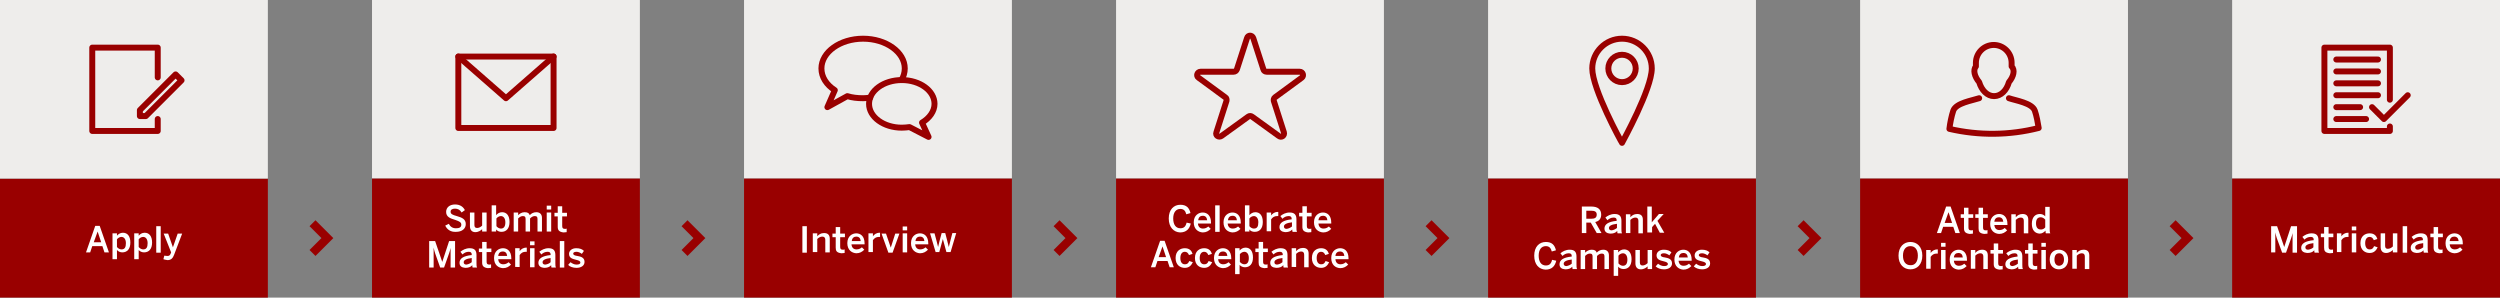 <?xml version="1.0" encoding="utf-8"?>
<!-- Generator: Adobe Illustrator 20.1.0, SVG Export Plug-In . SVG Version: 6.00 Build 0)  -->
<!DOCTYPE svg PUBLIC "-//W3C//DTD SVG 1.1//EN" "http://www.w3.org/Graphics/SVG/1.1/DTD/svg11.dtd">
<svg version="1.1" xmlns="http://www.w3.org/2000/svg" xmlns:xlink="http://www.w3.org/1999/xlink" x="0px" y="0px"
	 viewBox="0 0 840 100" style="enable-background:new 0 0 840 100;" xml:space="preserve">
<rect x="0" y="0" width="840" height="100" fill="#808080" stroke="none"/>
<style type="text/css">
	.st0{fill:none;stroke:#990000;stroke-width:2;stroke-linecap:round;stroke-linejoin:round;stroke-miterlimit:10;}
	.st1{fill:#990000;}
	.st2{fill:#EEEDEB;}
	.st3{fill:#FFFFFF;}
</style>
<g id="Arrows">
	<path class="st0" d="M64,43"/>
	<polygon class="st1" points="106,74 112,80 106,86 104,84 108,80 104,76 	"/>
	<polygon class="st1" points="231,74 237,80 231,86 229,84 233,80 229,76 	"/>
	<polygon class="st1" points="356,74 362,80 356,86 354,84 358,80 354,76 	"/>
	<polygon class="st1" points="481,74 487,80 481,86 479,84 483,80 479,76 	"/>
	<polygon class="st1" points="606,74 612,80 606,86 604,84 608,80 604,76 	"/>
	<polygon class="st1" points="731,74 737,80 731,86 729,84 733,80 729,76 	"/>
</g>
<g id="mouseover_matriculate">
	<a xlink:href="/education/md/admissions/matriculation" style="text-decoration:none;">
	<rect x="750" class="st2" width="90" height="60"/>
	<rect x="750" y="60" class="st1" width="90" height="40"/>
	<g>
		<g>

			<path class="st3" d="M763.1,84.8V76h2l2.4,7h0l2.3-7h2v8.9h-1.5v-6.6h0c-0.1,0.6-0.3,1.2-0.5,1.8l-1.7,4.8h-1.3L765,80
				c-0.2-0.6-0.3-1-0.5-1.9h0v6.7H763.1z"/>
			<path class="st3" d="M773.2,83.3c0-1.4,1.2-2.3,4.2-2.6v-0.2c0-0.6-0.3-0.9-1-0.9c-0.9,0-1.6,0.4-2.1,0.9l-0.7-0.9
				c0.7-0.6,1.8-1.2,3.1-1.2c1.7,0,2.3,0.8,2.3,2.3v2.6c0,0.8,0,1.2,0.2,1.6h-1.5c-0.1-0.3-0.1-0.5-0.1-0.8
				c-0.6,0.7-1.4,0.9-2.4,0.9C774,84.9,773.2,84.4,773.2,83.3z M777.3,83.1v-1.4c-1.8,0.2-2.7,0.7-2.7,1.4c0,0.5,0.3,0.8,0.9,0.8
				C776.3,83.8,776.9,83.5,777.3,83.1z"/>
			<path class="st3" d="M780.9,83.2v-3.5h-1.1v-1.2h1.1v-2.2h1.5v2.2h1.6v1.2h-1.6v3.2c0,0.7,0.2,1,0.9,1c0.2,0,0.5,0,0.6-0.1v1.2
				c-0.2,0-0.7,0.1-1.1,0.1C781.2,84.9,780.9,84.3,780.9,83.2z"/>
			<path class="st3" d="M785.2,84.8v-6.4h1.5v1h0c0.4-0.6,1.1-1.2,2.3-1.2h0.1l0,1.4c-0.1,0-0.3,0-0.4,0c-0.9,0-1.5,0.4-2,1.1v4
				H785.2z"/>
			<path class="st3" d="M790.2,77.4v-1.3h1.5v1.3H790.2z M790.2,84.8v-6.4h1.5v6.4H790.2z"/>
			<path class="st3" d="M793.1,81.7c0-2.4,1.6-3.3,3.1-3.3c1.6,0,2.3,0.9,2.6,1.9l-1.2,0.4c-0.3-0.7-0.7-1.1-1.4-1.1
				c-0.8,0-1.5,0.6-1.5,2.1c0,1.4,0.6,2.1,1.5,2.1c0.7,0,1.1-0.2,1.5-1.1l1.2,0.4c-0.5,1-1.2,1.9-2.7,1.9
				C794.6,85,793.1,84,793.1,81.7z"/>
			<path class="st3" d="M799.9,83v-4.6h1.5v4.2c0,0.7,0.3,1,0.9,1c0.6,0,1.2-0.3,1.7-0.8v-4.4h1.5v6.4H804V84c-0.4,0.4-1.2,1-2.3,1
				C800.6,85,799.9,84.3,799.9,83z"/>
			<path class="st3" d="M807.3,84.8V76h1.5v8.9H807.3z"/>
			<path class="st3" d="M810,83.3c0-1.4,1.2-2.3,4.1-2.6v-0.2c0-0.6-0.3-0.9-1-0.9c-0.9,0-1.6,0.4-2.1,0.9l-0.7-0.9
				c0.7-0.6,1.8-1.2,3.1-1.2c1.7,0,2.3,0.8,2.3,2.3v2.6c0,0.8,0,1.2,0.2,1.6h-1.5c-0.1-0.3-0.1-0.5-0.1-0.8
				c-0.6,0.7-1.4,0.9-2.4,0.9C810.8,84.9,810,84.4,810,83.3z M814.2,83.1v-1.4c-1.8,0.2-2.7,0.7-2.7,1.4c0,0.5,0.3,0.8,0.9,0.8
				C813.1,83.8,813.7,83.5,814.2,83.1z"/>
			<path class="st3" d="M817.7,83.2v-3.5h-1.1v-1.2h1.1v-2.2h1.5v2.2h1.6v1.2h-1.6v3.2c0,0.7,0.2,1,0.9,1c0.2,0,0.5,0,0.6-0.1v1.2
				c-0.2,0-0.7,0.1-1.1,0.1C818.1,84.9,817.7,84.3,817.7,83.2z"/>
			<path class="st3" d="M821.7,81.7c0-2.4,1.7-3.3,3-3.3c1.4,0,2.8,0.9,2.8,3.4v0.3h-4.4c0.1,1.2,0.8,1.7,1.7,1.7
				c0.8,0,1.3-0.3,1.8-0.7l0.8,0.8c-0.7,0.7-1.5,1.2-2.7,1.2C823.1,85,821.7,84,821.7,81.7z M826.1,81c-0.1-1-0.6-1.5-1.5-1.5
				c-0.7,0-1.4,0.4-1.5,1.5H826.1z"/>
		</g>
	</g>
	</a>
</g>
<g id="mouseover_attend">
	<a xlink:href="/education/md/admissions/orientation" style="text-decoration:none;">
	<rect x="625" class="st2" width="90" height="60"/>
	<rect x="625" y="60" class="st1" width="90" height="40"/>
	<g>
		<g>

			<path class="st3" d="M650.8,78.3l3.1-8.9h1.5l3.1,8.9H657l-0.7-2.1h-3.4l-0.7,2.1H650.8z M653.4,74.9h2.5l-1.2-3.6h0L653.4,74.9z
				"/>
			<path class="st3" d="M659.9,76.7v-3.5h-1.1V72h1.1v-2.2h1.5V72h1.6v1.2h-1.6v3.2c0,0.7,0.2,1,0.9,1c0.2,0,0.5,0,0.6-0.1v1.2
				c-0.2,0-0.7,0.1-1.1,0.1C660.3,78.4,659.9,77.8,659.9,76.7z"/>
			<path class="st3" d="M664.8,76.7v-3.5h-1.1V72h1.1v-2.2h1.5V72h1.6v1.2h-1.6v3.2c0,0.7,0.2,1,0.9,1c0.2,0,0.5,0,0.6-0.1v1.2
				c-0.2,0-0.7,0.1-1.1,0.1C665.1,78.4,664.8,77.8,664.8,76.7z"/>
			<path class="st3" d="M668.7,75.2c0-2.4,1.7-3.3,3-3.3c1.4,0,2.8,0.9,2.8,3.4v0.3h-4.4c0.1,1.2,0.8,1.7,1.7,1.7
				c0.8,0,1.3-0.3,1.8-0.7l0.8,0.8c-0.7,0.7-1.5,1.2-2.7,1.2C670.1,78.5,668.7,77.5,668.7,75.2z M673.1,74.5c-0.1-1-0.6-1.5-1.5-1.5
				c-0.7,0-1.4,0.4-1.5,1.5H673.1z"/>
			<path class="st3" d="M675.8,78.3V72h1.5v1c0.5-0.6,1.2-1.1,2.3-1.1c1.2,0,1.9,0.6,1.9,1.9v4.6H680v-4.2c0-0.7-0.3-1.1-1-1.1
				c-0.6,0-1.2,0.3-1.7,0.8v4.4H675.8z"/>
			<path class="st3" d="M682.7,75.2c0-2.2,1.1-3.3,2.7-3.3c0.7,0,1.4,0.3,1.8,0.8v-3.2h1.5v7.3c0,0.8,0,1.2,0.2,1.6h-1.5
				c-0.1-0.2-0.1-0.5-0.1-0.9c-0.5,0.5-1.1,1-2,1C683.8,78.4,682.7,77.4,682.7,75.2z M687.2,76.4v-2.6c-0.4-0.5-1-0.8-1.5-0.8
				c-1.1,0-1.6,0.7-1.6,2.1c0,1.3,0.6,2,1.5,2C686.3,77.2,686.9,76.8,687.2,76.4z"/>
			<path class="st3" d="M637.9,85.9c0-3,1.8-4.6,4-4.6c2.2,0,4,1.6,4,4.6s-1.8,4.6-4,4.6C639.7,90.5,637.9,88.9,637.9,85.9z
				 M644.4,85.9c0-2.1-1-3.2-2.5-3.2c-1.5,0-2.5,1.1-2.5,3.2s1,3.2,2.5,3.2C643.4,89.2,644.4,88,644.4,85.9z"/>
			<path class="st3" d="M647.2,90.3V84h1.5v1h0c0.4-0.6,1.1-1.2,2.3-1.2h0.1l0,1.4c-0.1,0-0.3,0-0.4,0c-0.9,0-1.5,0.4-2,1.1v4H647.2
				z"/>
			<path class="st3" d="M652.2,82.9v-1.3h1.5v1.3H652.2z M652.2,90.3V84h1.5v6.4H652.2z"/>
			<path class="st3" d="M655.1,87.2c0-2.4,1.7-3.3,3-3.3c1.4,0,2.8,0.9,2.8,3.4v0.3h-4.4c0.1,1.2,0.8,1.7,1.7,1.7
				c0.8,0,1.3-0.3,1.8-0.7l0.8,0.8c-0.7,0.7-1.5,1.2-2.7,1.2C656.5,90.5,655.1,89.5,655.1,87.2z M659.5,86.5c-0.1-1-0.6-1.5-1.5-1.5
				c-0.7,0-1.4,0.4-1.5,1.5H659.5z"/>
			<path class="st3" d="M662.2,90.3V84h1.5v1c0.5-0.6,1.2-1.1,2.3-1.1c1.2,0,1.9,0.6,1.9,1.9v4.6h-1.5v-4.2c0-0.7-0.3-1.1-1-1.1
				c-0.6,0-1.2,0.3-1.7,0.8v4.4H662.2z"/>
			<path class="st3" d="M669.9,88.7v-3.5h-1.1V84h1.1v-2.2h1.5V84h1.6v1.2h-1.6v3.2c0,0.7,0.2,1,0.9,1c0.2,0,0.5,0,0.6-0.1v1.2
				c-0.2,0-0.7,0.1-1.1,0.1C670.3,90.4,669.9,89.8,669.9,88.7z"/>
			<path class="st3" d="M673.8,88.8c0-1.4,1.2-2.3,4.1-2.6V86c0-0.6-0.3-0.9-1-0.9c-0.9,0-1.6,0.4-2.1,0.9l-0.7-0.9
				c0.7-0.6,1.8-1.2,3.1-1.2c1.7,0,2.3,0.8,2.3,2.3v2.6c0,0.8,0,1.2,0.2,1.6h-1.5c-0.1-0.3-0.1-0.5-0.1-0.8
				c-0.6,0.7-1.4,0.9-2.3,0.9C674.6,90.4,673.8,89.9,673.8,88.8z M678,88.6v-1.4c-1.8,0.2-2.7,0.7-2.7,1.4c0,0.5,0.3,0.8,0.9,0.8
				C676.9,89.3,677.5,89,678,88.6z"/>
			<path class="st3" d="M681.5,88.7v-3.5h-1.1V84h1.1v-2.2h1.5V84h1.6v1.2H683v3.2c0,0.7,0.2,1,0.9,1c0.2,0,0.5,0,0.6-0.1v1.2
				c-0.2,0-0.7,0.1-1.1,0.1C681.9,90.4,681.5,89.8,681.5,88.7z"/>
			<path class="st3" d="M685.9,82.9v-1.3h1.5v1.3H685.9z M685.9,90.3V84h1.5v6.4H685.9z"/>
			<path class="st3" d="M688.7,87.2c0-2.4,1.5-3.3,3.1-3.3c1.5,0,3.1,1,3.1,3.3c0,2.3-1.6,3.3-3.1,3.3S688.7,89.5,688.7,87.2z
				 M693.5,87.2c0-1.2-0.5-2.1-1.6-2.1c-1.1,0-1.6,0.8-1.6,2.1c0,1.2,0.5,2.1,1.6,2.1C692.9,89.2,693.5,88.5,693.5,87.2z"/>
			<path class="st3" d="M696.3,90.3V84h1.5v1c0.5-0.6,1.2-1.1,2.3-1.1c1.2,0,1.9,0.6,1.9,1.9v4.6h-1.5v-4.2c0-0.7-0.3-1.1-1-1.1
				c-0.6,0-1.2,0.3-1.7,0.8v4.4H696.3z"/>

		</g>
	</g>
	</a>
</g>
<g id="mouseover_rank">
	<a xlink:href="/education/md/admissions/campus-placement/" style="text-decoration:none;">
	<rect x="500" class="st2" width="90" height="60"/>
	<rect x="500" y="60" class="st1" width="90" height="40"/>
	<g>
		<g>
			<path class="st3" d="M531.5,78.3v-8.9h3.2c2.1,0,3.3,0.9,3.3,2.7c0,1.4-0.7,2.2-2,2.5l2.1,3.7h-1.6l-2-3.5H533v3.5H531.5z
				 M533,73.5h1.6c1.2,0,1.9-0.3,1.9-1.4c0-1-0.7-1.3-1.9-1.3H533V73.5z"/>
			<path class="st3" d="M539.1,76.8c0-1.4,1.2-2.3,4.1-2.6V74c0-0.6-0.3-0.9-1-0.9c-0.9,0-1.6,0.4-2.1,0.9l-0.7-0.9
				c0.7-0.6,1.8-1.2,3.1-1.2c1.7,0,2.3,0.8,2.3,2.3v2.6c0,0.8,0,1.2,0.2,1.6h-1.5c-0.1-0.3-0.1-0.5-0.1-0.8
				c-0.6,0.7-1.4,0.9-2.4,0.9C539.9,78.4,539.1,77.9,539.1,76.8z M543.3,76.6v-1.4c-1.8,0.2-2.7,0.7-2.7,1.4c0,0.5,0.3,0.8,0.9,0.8
				C542.2,77.3,542.8,77,543.3,76.6z"/>
			<path class="st3" d="M546.3,78.3V72h1.5v1c0.5-0.6,1.2-1.1,2.3-1.1c1.2,0,1.9,0.6,1.9,1.9v4.6h-1.5v-4.2c0-0.7-0.3-1.1-1-1.1
				c-0.6,0-1.2,0.3-1.7,0.8v4.4H546.3z"/>
			<path class="st3" d="M553.5,78.3v-8.9h1.5v5.3l2.4-2.8h1.6l-2.1,2.3l2.3,4h-1.5l-1.6-3l-1,1.1v1.8H553.5z"/>
			<path class="st3" d="M515.5,85.9c0-3,1.7-4.6,3.9-4.6c2.1,0,3,1.1,3.4,2.8l-1.4,0.4c-0.3-1.2-0.9-1.8-2-1.8
				c-1.5,0-2.4,1.2-2.4,3.2c0,2.1,0.9,3.3,2.4,3.3c1.2,0,1.8-0.6,2.1-1.9l1.4,0.3c-0.4,1.8-1.5,3-3.6,3
				C517.1,90.5,515.5,88.9,515.5,85.9z"/>
			<path class="st3" d="M524,88.8c0-1.4,1.2-2.3,4.1-2.6V86c0-0.6-0.3-0.9-1-0.9c-0.9,0-1.6,0.4-2.1,0.9l-0.7-0.9
				c0.7-0.6,1.8-1.2,3.1-1.2c1.7,0,2.3,0.8,2.3,2.3v2.6c0,0.8,0,1.2,0.2,1.6h-1.5c-0.1-0.3-0.1-0.5-0.1-0.8
				c-0.6,0.7-1.4,0.9-2.4,0.9C524.7,90.4,524,89.9,524,88.8z M528.1,88.6v-1.4c-1.8,0.2-2.7,0.7-2.7,1.4c0,0.5,0.3,0.8,0.9,0.8
				C527,89.3,527.6,89,528.1,88.6z"/>
			<path class="st3" d="M531.1,90.3V84h1.5v0.9c0.5-0.5,1.2-1,2.2-1c1.1,0,1.5,0.4,1.7,1c0.5-0.6,1.3-1,2.2-1c1.3,0,1.9,0.8,1.9,1.9
				v4.6h-1.5v-4.2c0-0.7-0.2-1-0.9-1c-0.6,0-1.1,0.3-1.6,0.8v4.4h-1.5v-4.2c0-0.7-0.2-1-0.9-1c-0.6,0-1.1,0.3-1.6,0.8v4.4H531.1z"/>
			<path class="st3" d="M542.2,92.7V84h1.5v0.8c0.4-0.5,1.1-1,2-1c1.5,0,2.5,1.1,2.5,3.3c0,2.2-1.1,3.3-2.7,3.3
				c-0.7,0-1.4-0.3-1.8-0.8v3.1H542.2z M546.8,87.2c0-1.3-0.6-2.1-1.5-2.1c-0.6,0-1.2,0.4-1.5,0.8v2.6c0.4,0.5,1,0.8,1.5,0.8
				C546.3,89.3,546.8,88.6,546.8,87.2z"/>
			<path class="st3" d="M549.5,88.5V84h1.5v4.2c0,0.7,0.3,1,0.9,1c0.6,0,1.2-0.3,1.7-0.8V84h1.5v6.4h-1.5v-0.9c-0.4,0.4-1.2,1-2.3,1
				C550.2,90.5,549.5,89.8,549.5,88.5z"/>
			<path class="st3" d="M556.3,89.5l0.8-0.9c0.5,0.4,1.2,0.8,2,0.8c0.8,0,1.3-0.2,1.3-0.7c0-0.5-0.6-0.7-1.4-0.9
				c-1.1-0.3-2.4-0.5-2.4-2c0-1.1,1-1.9,2.4-1.9c1.2,0,2,0.3,2.6,0.9l-0.7,1c-0.5-0.4-1.2-0.7-1.8-0.7c-0.8,0-1.1,0.3-1.1,0.6
				c0,0.5,0.6,0.7,1.4,0.8c1.1,0.2,2.4,0.5,2.4,2c0,1.3-1.2,2-2.7,2C557.9,90.5,556.9,90.1,556.3,89.5z"/>
			<path class="st3" d="M562.6,87.2c0-2.4,1.7-3.3,3-3.3c1.4,0,2.8,0.9,2.8,3.4v0.3h-4.4c0.1,1.2,0.8,1.7,1.7,1.7
				c0.8,0,1.3-0.3,1.8-0.7l0.8,0.8c-0.7,0.7-1.5,1.2-2.7,1.2C564.1,90.5,562.6,89.5,562.6,87.2z M567.1,86.5c-0.1-1-0.6-1.5-1.5-1.5
				c-0.7,0-1.4,0.4-1.5,1.5H567.1z"/>
			<path class="st3" d="M569.1,89.5l0.8-0.9c0.5,0.4,1.2,0.8,2,0.8c0.8,0,1.3-0.2,1.3-0.7c0-0.5-0.6-0.7-1.4-0.9
				c-1.1-0.3-2.4-0.5-2.4-2c0-1.1,1-1.9,2.4-1.9c1.2,0,2,0.3,2.6,0.9l-0.7,1c-0.5-0.4-1.2-0.7-1.8-0.7c-0.8,0-1.1,0.3-1.1,0.6
				c0,0.5,0.6,0.7,1.4,0.8c1.1,0.2,2.4,0.5,2.4,2c0,1.3-1.2,2-2.7,2C570.8,90.5,569.7,90.1,569.1,89.5z"/>
		</g>
	</g>
	</a>
</g>
<g id="mouseover_celebrate">
	<a xlink:href="/education/md/admissions/class-selection" style="text-decoration:none;">
	<rect x="375" class="st2" width="90" height="60"/>
	<rect x="375" y="60" class="st1" width="90" height="40"/>
	<g>
		<g>
			<path class="st3" d="M392.7,73.4c0-3,1.7-4.6,3.9-4.6c2.1,0,3,1.1,3.4,2.8l-1.4,0.4c-0.3-1.2-0.9-1.8-2-1.8
				c-1.5,0-2.4,1.2-2.4,3.2c0,2.1,0.9,3.3,2.4,3.3c1.2,0,1.8-0.6,2.1-1.9l1.4,0.3c-0.4,1.8-1.5,3-3.6,3
				C394.4,78,392.7,76.4,392.7,73.4z"/>
			<path class="st3" d="M401.1,74.7c0-2.4,1.7-3.3,3-3.3c1.4,0,2.8,0.9,2.8,3.4v0.3h-4.4c0.1,1.2,0.8,1.7,1.7,1.7
				c0.8,0,1.3-0.3,1.8-0.7l0.8,0.8c-0.7,0.7-1.5,1.2-2.7,1.2C402.6,78,401.1,77,401.1,74.7z M405.6,74c-0.1-1-0.6-1.5-1.5-1.5
				c-0.7,0-1.4,0.4-1.5,1.5H405.6z"/>
			<path class="st3" d="M408.3,77.8V69h1.5v8.9H408.3z"/>
			<path class="st3" d="M411.1,74.7c0-2.4,1.7-3.3,3-3.3c1.4,0,2.8,0.9,2.8,3.4v0.3h-4.4c0.1,1.2,0.8,1.7,1.7,1.7
				c0.8,0,1.3-0.3,1.8-0.7l0.8,0.8c-0.7,0.7-1.5,1.2-2.7,1.2C412.6,78,411.1,77,411.1,74.7z M415.6,74c-0.1-1-0.6-1.5-1.5-1.5
				c-0.7,0-1.4,0.4-1.5,1.5H415.6z"/>
			<path class="st3" d="M419.8,77.1v0.7h-1.5V69h1.5v3.3c0.4-0.5,1.1-1,2-1c1.5,0,2.5,1.1,2.5,3.3s-1.1,3.3-2.7,3.3
				C420.9,77.9,420.2,77.7,419.8,77.1z M422.8,74.7c0-1.3-0.6-2.1-1.5-2.1c-0.6,0-1.2,0.4-1.5,0.8V76c0.4,0.5,1,0.8,1.5,0.8
				C422.4,76.8,422.8,76.1,422.8,74.7z"/>
			<path class="st3" d="M425.6,77.8v-6.4h1.5v1h0c0.4-0.6,1.1-1.2,2.3-1.2h0.1l0,1.4c-0.1,0-0.3,0-0.4,0c-0.9,0-1.5,0.4-2,1.1v4
				H425.6z"/>
			<path class="st3" d="M429.9,76.3c0-1.4,1.2-2.3,4.1-2.6v-0.2c0-0.6-0.3-0.9-1-0.9c-0.9,0-1.6,0.4-2.1,0.9l-0.7-0.9
				c0.7-0.6,1.8-1.2,3.1-1.2c1.7,0,2.3,0.8,2.3,2.3v2.6c0,0.8,0,1.2,0.2,1.6h-1.5c-0.1-0.3-0.1-0.5-0.1-0.8
				c-0.6,0.7-1.4,0.9-2.4,0.9C430.7,77.9,429.9,77.4,429.9,76.3z M434.1,76.1v-1.4c-1.8,0.2-2.7,0.7-2.7,1.4c0,0.5,0.3,0.8,0.9,0.8
				C433,76.8,433.6,76.5,434.1,76.1z"/>
			<path class="st3" d="M437.6,76.2v-3.5h-1.1v-1.2h1.1v-2.2h1.5v2.2h1.6v1.2h-1.6v3.2c0,0.7,0.2,1,0.9,1c0.2,0,0.5,0,0.6-0.1v1.2
				c-0.2,0-0.7,0.1-1.1,0.1C438,77.9,437.6,77.3,437.6,76.2z"/>
			<path class="st3" d="M441.5,74.7c0-2.4,1.7-3.3,3-3.3c1.4,0,2.8,0.9,2.8,3.4v0.3H443c0.1,1.2,0.8,1.7,1.7,1.7
				c0.8,0,1.3-0.3,1.8-0.7l0.8,0.8c-0.7,0.7-1.5,1.2-2.7,1.2C443,78,441.5,77,441.5,74.7z M446,74c-0.1-1-0.6-1.5-1.5-1.5
				c-0.7,0-1.4,0.4-1.5,1.5H446z"/>
			<path class="st3" d="M386.7,89.8l3.1-8.9h1.5l3.1,8.9H393l-0.7-2.1h-3.4l-0.7,2.1H386.7z M389.3,86.4h2.5l-1.2-3.6h0L389.3,86.4z
				"/>
			<path class="st3" d="M395,86.7c0-2.4,1.6-3.3,3.1-3.3c1.6,0,2.3,0.9,2.6,1.9l-1.2,0.4c-0.3-0.7-0.7-1.1-1.4-1.1
				c-0.8,0-1.5,0.6-1.5,2.1c0,1.4,0.6,2.1,1.5,2.1c0.7,0,1.1-0.2,1.5-1.1l1.2,0.4c-0.5,1-1.2,1.9-2.7,1.9C396.5,90,395,89,395,86.7z
				"/>
			<path class="st3" d="M401.5,86.7c0-2.4,1.6-3.3,3.1-3.3c1.6,0,2.3,0.9,2.6,1.9l-1.2,0.4c-0.3-0.7-0.7-1.1-1.4-1.1
				c-0.8,0-1.5,0.6-1.5,2.1c0,1.4,0.6,2.1,1.5,2.1c0.7,0,1.1-0.2,1.5-1.1l1.2,0.4c-0.5,1-1.2,1.9-2.7,1.9
				C403,90,401.5,89,401.5,86.7z"/>
			<path class="st3" d="M407.9,86.7c0-2.4,1.7-3.3,3-3.3c1.4,0,2.8,0.9,2.8,3.4v0.3h-4.4c0.1,1.2,0.8,1.7,1.7,1.7
				c0.8,0,1.3-0.3,1.8-0.7l0.8,0.8c-0.7,0.7-1.5,1.2-2.7,1.2C409.4,90,407.9,89,407.9,86.7z M412.4,86c-0.1-1-0.6-1.5-1.5-1.5
				c-0.7,0-1.4,0.4-1.5,1.5H412.4z"/>
			<path class="st3" d="M415,92.2v-8.8h1.5v0.8c0.4-0.5,1.1-1,2-1c1.5,0,2.5,1.1,2.5,3.3s-1.1,3.3-2.7,3.3c-0.7,0-1.4-0.3-1.8-0.8
				v3.1H415z M419.6,86.7c0-1.3-0.6-2.1-1.5-2.1c-0.6,0-1.2,0.4-1.5,0.8V88c0.4,0.5,1,0.8,1.5,0.8C419.1,88.8,419.6,88.1,419.6,86.7
				z"/>
			<path class="st3" d="M422.9,88.2v-3.5h-1.1v-1.2h1.1v-2.2h1.5v2.2h1.6v1.2h-1.6v3.2c0,0.7,0.2,1,0.9,1c0.2,0,0.5,0,0.6-0.1v1.2
				c-0.2,0-0.7,0.1-1.1,0.1C423.2,89.9,422.9,89.3,422.9,88.2z"/>
			<path class="st3" d="M426.8,88.3c0-1.4,1.2-2.3,4.2-2.6v-0.2c0-0.6-0.3-0.9-1-0.9c-0.9,0-1.6,0.4-2.1,0.9l-0.7-0.9
				c0.7-0.6,1.8-1.2,3.1-1.2c1.7,0,2.3,0.8,2.3,2.3v2.6c0,0.8,0,1.2,0.2,1.6h-1.5c-0.1-0.3-0.1-0.5-0.1-0.8
				c-0.6,0.7-1.4,0.9-2.4,0.9C427.5,89.9,426.8,89.4,426.8,88.3z M430.9,88.1v-1.4c-1.8,0.2-2.7,0.7-2.7,1.4c0,0.5,0.3,0.8,0.9,0.8
				C429.9,88.8,430.4,88.5,430.9,88.1z"/>
			<path class="st3" d="M434,89.8v-6.4h1.5v1c0.5-0.6,1.2-1.1,2.3-1.1c1.2,0,1.9,0.6,1.9,1.9v4.6h-1.5v-4.2c0-0.7-0.3-1.1-1-1.1
				c-0.6,0-1.2,0.3-1.7,0.8v4.4H434z"/>
			<path class="st3" d="M440.8,86.7c0-2.4,1.6-3.3,3.1-3.3c1.6,0,2.3,0.9,2.6,1.9l-1.2,0.4c-0.3-0.7-0.7-1.1-1.4-1.1
				c-0.8,0-1.5,0.6-1.5,2.1c0,1.4,0.6,2.1,1.5,2.1c0.7,0,1.1-0.2,1.5-1.1l1.2,0.4c-0.5,1-1.2,1.9-2.7,1.9
				C442.3,90,440.8,89,440.8,86.7z"/>
			<path class="st3" d="M447.3,86.7c0-2.4,1.7-3.3,3-3.3c1.4,0,2.8,0.9,2.8,3.4v0.3h-4.4c0.1,1.2,0.8,1.7,1.7,1.7
				c0.8,0,1.3-0.3,1.8-0.7l0.8,0.8c-0.7,0.7-1.5,1.2-2.7,1.2C448.7,90,447.3,89,447.3,86.7z M451.7,86c-0.1-1-0.6-1.5-1.5-1.5
				c-0.7,0-1.4,0.4-1.5,1.5H451.7z"/>
		</g>
	</g>
	</a>
</g>
<g id="mouseover_interview">
	<a xlink:href="/education/md/admissions/interview" style="text-decoration:none;">
	<rect x="250" class="st2" width="90" height="60"/>
	<rect x="250" y="60" class="st1" width="90" height="40"/>
	<g>
		<g>
			<path class="st3" d="M269.6,84.8V76h1.5v8.9H269.6z"/>
			<path class="st3" d="M273.1,84.8v-6.4h1.5v1c0.5-0.6,1.2-1.1,2.3-1.1c1.2,0,1.9,0.6,1.9,1.9v4.6h-1.5v-4.2c0-0.7-0.3-1.1-1-1.1
				c-0.6,0-1.2,0.3-1.7,0.8v4.4H273.1z"/>
			<path class="st3" d="M280.8,83.2v-3.5h-1.1v-1.2h1.1v-2.2h1.5v2.2h1.6v1.2h-1.6v3.2c0,0.7,0.2,1,0.9,1c0.2,0,0.5,0,0.6-0.1v1.2
				c-0.2,0-0.7,0.1-1.1,0.1C281.1,84.9,280.8,84.3,280.8,83.2z"/>
			<path class="st3" d="M284.7,81.7c0-2.4,1.7-3.3,3-3.3c1.4,0,2.8,0.9,2.8,3.4v0.3h-4.4c0.1,1.2,0.8,1.7,1.7,1.7
				c0.8,0,1.3-0.3,1.8-0.7l0.8,0.8c-0.7,0.7-1.5,1.2-2.7,1.2C286.2,85,284.7,84,284.7,81.7z M289.2,81c-0.1-1-0.6-1.5-1.5-1.5
				c-0.7,0-1.4,0.4-1.5,1.5H289.2z"/>
			<path class="st3" d="M291.8,84.8v-6.4h1.5v1h0c0.4-0.6,1.1-1.2,2.3-1.2h0.1l0,1.4c-0.1,0-0.3,0-0.4,0c-0.9,0-1.5,0.4-2,1.1v4
				H291.8z"/>
			<path class="st3" d="M298.5,84.9l-2.3-6.4h1.5l1.6,4.7h0l1.5-4.7h1.4l-2.3,6.4H298.5z"/>
			<path class="st3" d="M303.3,77.4v-1.3h1.5v1.3H303.3z M303.3,84.8v-6.4h1.5v6.4H303.3z"/>
			<path class="st3" d="M306.1,81.7c0-2.4,1.7-3.3,3-3.3c1.4,0,2.8,0.9,2.8,3.4v0.3h-4.4c0.1,1.2,0.8,1.7,1.7,1.7
				c0.8,0,1.3-0.3,1.8-0.7l0.8,0.8c-0.7,0.7-1.5,1.2-2.7,1.2C307.6,85,306.1,84,306.1,81.7z M310.6,81c-0.1-1-0.6-1.5-1.5-1.5
				c-0.7,0-1.4,0.4-1.5,1.5H310.6z"/>
			<path class="st3" d="M314.4,84.8l-1.9-6.4h1.5l0.7,2.6c0.2,0.7,0.3,1.2,0.5,2h0c0.2-0.9,0.3-1.3,0.5-2.1l0.7-2.6h1.2l0.7,2.7
				c0.2,0.7,0.3,1.2,0.5,2h0c0.2-0.8,0.3-1.3,0.5-2l0.7-2.7h1.3l-1.9,6.4h-1.4l-1.2-4.4h0l-1.2,4.4H314.4z"/>
		</g>
	</g>
	</a>
</g>
<g id="mouseover_submit">
	<a xlink:href="/education/md/admissions/application-materials/" style="text-decoration:none;">
	<rect x="125" class="st2" width="90" height="60"/>
	<rect x="125" y="60" class="st1" width="90" height="40"/>
	<g>
		<g>
			<path class="st3" d="M149.6,75.8l1.2-0.6c0.5,1,1.3,1.5,2.4,1.5c1.1,0,1.8-0.3,1.8-1.2c0-0.8-0.6-1.1-2-1.6
				c-1.7-0.5-3.1-1-3.1-2.7c0-1.5,1.2-2.5,3-2.5c1.8,0,2.8,0.9,3.3,1.9l-1.1,0.8c-0.5-0.9-1.3-1.3-2.2-1.3c-1,0-1.5,0.4-1.5,1
				c0,0.8,0.6,1.1,2.1,1.5c1.7,0.5,3,1,3,2.7c0,1.5-1.2,2.6-3.3,2.6C151.4,78,150.2,77.1,149.6,75.8z"/>
			<path class="st3" d="M157.9,76v-4.6h1.5v4.2c0,0.7,0.3,1,0.9,1c0.6,0,1.2-0.3,1.7-0.8v-4.4h1.5v6.4h-1.5V77c-0.4,0.4-1.2,1-2.3,1
				C158.6,78,157.9,77.3,157.9,76z"/>
			<path class="st3" d="M166.7,77.1v0.7h-1.5V69h1.5v3.3c0.4-0.5,1.1-1,2-1c1.5,0,2.5,1.1,2.5,3.3s-1.1,3.3-2.7,3.3
				C167.8,77.9,167.2,77.7,166.7,77.1z M169.8,74.7c0-1.3-0.6-2.1-1.5-2.1c-0.6,0-1.2,0.4-1.5,0.8V76c0.4,0.5,1,0.8,1.5,0.8
				C169.3,76.8,169.8,76.1,169.8,74.7z"/>
			<path class="st3" d="M172.6,77.8v-6.4h1.5v0.9c0.5-0.5,1.2-1,2.2-1c1.1,0,1.5,0.4,1.7,1c0.5-0.6,1.3-1,2.2-1
				c1.3,0,1.9,0.8,1.9,1.9v4.6h-1.5v-4.2c0-0.7-0.2-1-0.9-1c-0.6,0-1.1,0.3-1.6,0.8v4.4h-1.5v-4.2c0-0.7-0.2-1-0.9-1
				c-0.6,0-1.1,0.3-1.6,0.8v4.4H172.6z"/>
			<path class="st3" d="M183.7,70.4v-1.3h1.5v1.3H183.7z M183.7,77.8v-6.4h1.5v6.4H183.7z"/>
			<path class="st3" d="M187.4,76.2v-3.5h-1.1v-1.2h1.1v-2.2h1.5v2.2h1.6v1.2h-1.6v3.2c0,0.7,0.2,1,0.9,1c0.2,0,0.5,0,0.6-0.1v1.2
				c-0.2,0-0.7,0.1-1.1,0.1C187.8,77.9,187.4,77.3,187.4,76.2z"/>
			<path class="st3" d="M144.2,89.8V81h2l2.4,7h0l2.3-7h2v8.9h-1.5v-6.6h0c-0.1,0.6-0.3,1.2-0.5,1.8l-1.7,4.8h-1.3l-1.7-4.8
				c-0.2-0.6-0.3-1-0.5-1.9h0v6.7H144.2z"/>
			<path class="st3" d="M154.4,88.3c0-1.4,1.2-2.3,4.1-2.6v-0.2c0-0.6-0.3-0.9-1-0.9c-0.9,0-1.6,0.4-2.1,0.9l-0.7-0.9
				c0.7-0.6,1.8-1.2,3.1-1.2c1.7,0,2.3,0.8,2.3,2.3v2.6c0,0.8,0,1.2,0.2,1.6h-1.5c-0.1-0.3-0.1-0.5-0.1-0.8
				c-0.6,0.7-1.4,0.9-2.4,0.9C155.1,89.9,154.4,89.4,154.4,88.3z M158.5,88.1v-1.4c-1.8,0.2-2.7,0.7-2.7,1.4c0,0.5,0.3,0.8,0.9,0.8
				C157.4,88.8,158,88.5,158.5,88.1z"/>
			<path class="st3" d="M162,88.2v-3.5h-1.1v-1.2h1.1v-2.2h1.5v2.2h1.6v1.2h-1.6v3.2c0,0.7,0.2,1,0.9,1c0.2,0,0.5,0,0.6-0.1v1.2
				c-0.2,0-0.7,0.1-1.1,0.1C162.4,89.9,162,89.3,162,88.2z"/>
			<path class="st3" d="M166,86.7c0-2.4,1.7-3.3,3-3.3c1.4,0,2.8,0.9,2.8,3.4v0.3h-4.4c0.1,1.2,0.8,1.7,1.7,1.7
				c0.8,0,1.3-0.3,1.8-0.7l0.8,0.8c-0.7,0.7-1.5,1.2-2.7,1.2C167.4,90,166,89,166,86.7z M170.4,86c-0.1-1-0.6-1.5-1.5-1.5
				c-0.7,0-1.4,0.4-1.5,1.5H170.4z"/>
			<path class="st3" d="M173.1,89.8v-6.4h1.5v1h0c0.4-0.6,1.1-1.2,2.3-1.2h0.1l0,1.4c-0.1,0-0.3,0-0.4,0c-0.9,0-1.5,0.4-2,1.1v4
				H173.1z"/>
			<path class="st3" d="M178.1,82.4v-1.3h1.5v1.3H178.1z M178.1,89.8v-6.4h1.5v6.4H178.1z"/>
			<path class="st3" d="M180.9,88.3c0-1.4,1.2-2.3,4.1-2.6v-0.2c0-0.6-0.3-0.9-1-0.9c-0.9,0-1.6,0.4-2.1,0.9l-0.7-0.9
				c0.7-0.6,1.8-1.2,3.1-1.2c1.7,0,2.3,0.8,2.3,2.3v2.6c0,0.8,0,1.2,0.2,1.6h-1.5c-0.1-0.3-0.1-0.5-0.1-0.8
				c-0.6,0.7-1.4,0.9-2.4,0.9C181.7,89.9,180.9,89.4,180.9,88.3z M185,88.1v-1.4c-1.8,0.2-2.7,0.7-2.7,1.4c0,0.5,0.3,0.8,0.9,0.8
				C184,88.8,184.6,88.5,185,88.1z"/>
			<path class="st3" d="M188.1,89.8V81h1.5v8.9H188.1z"/>
			<path class="st3" d="M190.9,89l0.8-0.9c0.5,0.4,1.2,0.8,2,0.8c0.8,0,1.3-0.2,1.3-0.7c0-0.5-0.6-0.7-1.4-0.9
				c-1.1-0.3-2.4-0.5-2.4-2c0-1.1,1-1.9,2.4-1.9c1.2,0,2,0.3,2.6,0.9l-0.7,1c-0.5-0.4-1.2-0.7-1.8-0.7c-0.8,0-1.1,0.3-1.1,0.6
				c0,0.5,0.6,0.7,1.4,0.8c1.1,0.2,2.4,0.5,2.4,2c0,1.3-1.2,2-2.7,2C192.5,90,191.4,89.6,190.9,89z"/>
		</g>
	</g>
	</a>
</g>
<g id="mouseover_apply">
	<a xlink:href="/education/md/admissions/" style="text-decoration:none;">
	<rect y="60" class="st1" width="90" height="40"/>
	<rect class="st2" width="90" height="60"/>
	</a>
</g>
<g id="Fonts">
	<g>
		<g>
			<path class="st3" d="M28.9,84.8l3.1-8.9h1.5l3.1,8.9h-1.5l-0.7-2.1H31l-0.7,2.1H28.9z M31.5,81.4h2.5l-1.2-3.6h0L31.5,81.4z"/>
			<path class="st3" d="M37.8,87.2v-8.8h1.5v0.8c0.4-0.5,1.1-1,2-1c1.5,0,2.5,1.1,2.5,3.3s-1.1,3.3-2.7,3.3c-0.7,0-1.4-0.3-1.8-0.8
				v3.1H37.8z M42.3,81.7c0-1.3-0.6-2.1-1.5-2.1c-0.6,0-1.2,0.4-1.5,0.8V83c0.4,0.5,1,0.8,1.5,0.8C41.9,83.8,42.3,83.1,42.3,81.7z"
				/>
			<path class="st3" d="M45.1,87.2v-8.8h1.5v0.8c0.4-0.5,1.1-1,2-1c1.5,0,2.5,1.1,2.5,3.3s-1.1,3.3-2.7,3.3c-0.7,0-1.4-0.3-1.8-0.8
				v3.1H45.1z M49.6,81.7c0-1.3-0.6-2.1-1.5-2.1c-0.6,0-1.2,0.4-1.5,0.8V83c0.4,0.5,1,0.8,1.5,0.8C49.2,83.8,49.6,83.1,49.6,81.7z"
				/>
			<path class="st3" d="M52.5,84.8V76H54v8.9H52.5z"/>
			<path class="st3" d="M54.9,87.1l0.3-1.2c0.2,0,0.6,0.1,1.1,0.1c0.5,0,0.8-0.2,1-0.7l0.2-0.5L55,78.5h1.5l1.6,4.6h0l1.6-4.6h1.5
				l-2.7,7.1c-0.4,1.1-1,1.8-2.2,1.8C55.6,87.3,55.2,87.2,54.9,87.1z"/>
		</g>
	</g>
</g>
<g id="Icons">
	<g>
		<polyline class="st0" points="803,42.5 803,44 781,44 781,16 803,16 803,33.5 		"/>
		<line class="st0" x1="785" y1="24" x2="799" y2="24"/>
		<line class="st0" x1="785" y1="20" x2="799" y2="20"/>
		<line class="st0" x1="785" y1="28" x2="799" y2="28"/>
		<line class="st0" x1="785" y1="32" x2="799" y2="32"/>
		<polyline class="st0" points="797,36 801,40 809,32 		"/>
		<line class="st0" x1="785" y1="36" x2="793" y2="36"/>
		<line class="st0" x1="785" y1="40" x2="795" y2="40"/>
	</g>
	<g>
		<polyline class="st0" points="53,40 53,44 31,44 31,16 53,16 53,26 		"/>
		<polygon class="st0" points="61,27 49,39 47,39 47,37 59,25 		"/>
		<path class="st0" d="M62,41"/>
	</g>
	<rect x="154" y="19" class="st0" width="32" height="24"/>
	<polyline class="st0" points="154,19 170,33 186,19 	"/>
	<path class="st0" d="M421.1,12.8l3.4,10.5c0.1,0.5,0.6,0.8,1.1,0.8h11.1c1.1,0,1.5,1.4,0.7,2l-9,6.6c-0.4,0.3-0.5,0.8-0.4,1.2
		l3.4,10.6c0.3,1-0.8,1.9-1.7,1.2l-9-6.5c-0.4-0.3-0.9-0.3-1.3,0l-9,6.5c-0.9,0.6-2.1-0.2-1.7-1.2l3.4-10.6c0.1-0.5,0-1-0.4-1.2
		l-9-6.6c-0.9-0.6-0.4-2,0.7-2h11.1c0.5,0,0.9-0.3,1.1-0.8l3.4-10.5C419.3,11.7,420.7,11.7,421.1,12.8z"/>
	<g>
		<path class="st0" d="M314,34.9c0-4.4-4.9-8-11-8s-11,3.6-11,8s4.9,8,11,8c0.9,0,1.8-0.1,2.6-0.2L312,46l-2.2-4.8
			C312.3,39.7,314,37.4,314,34.9z"/>
		<path class="st0" d="M302.9,26.9c0.7-1.2,1.1-2.5,1.1-3.9c0-5.5-6.3-10-14-10s-14,4.5-14,10c0,2.9,1.7,5.5,4.5,7.3L278,36l6.7-3.7
			c1.6,0.5,3.4,0.7,5.3,0.7c0.8,0,1.6-0.1,2.4-0.2"/>
	</g>
	<g>
		<path class="st0" d="M665,33c-2.4,0.8-7.8,1.6-8.7,4.2c-0.6,1.8-1.1,4.3-1.3,6.1c9.9,2.3,20.2,2.2,30-0.3
			c-0.3-1.8-0.7-4.1-1.3-5.8c-0.9-2.6-6.4-3.4-8.7-4.2"/>
		<path class="st0" d="M665,27.6c0.8,2.7,2.7,4.7,5,4.7s4.2-1.9,5-4.7c1.6-1.9,2.1-4.1,0.9-5.3c0-0.4,0-0.8,0-1.2c0-3.3-2.7-6-6-6
			s-6,2.7-6,6c0,0.4,0,0.8,0,1.2C662.9,23.5,663.4,25.7,665,27.6z"/>
	</g>
	<g>
		<path class="st0" d="M545,13c-5.5,0-10,4.5-10,10c0,6.9,9.7,24.6,10,25c0,0,0,0,0,0c0.2-0.4,10-18.1,10-25
			C555,17.5,550.5,13,545,13z"/>
		<ellipse class="st0" cx="545" cy="23" rx="4.6" ry="4.6"/>
	</g>
</g>
</svg>
